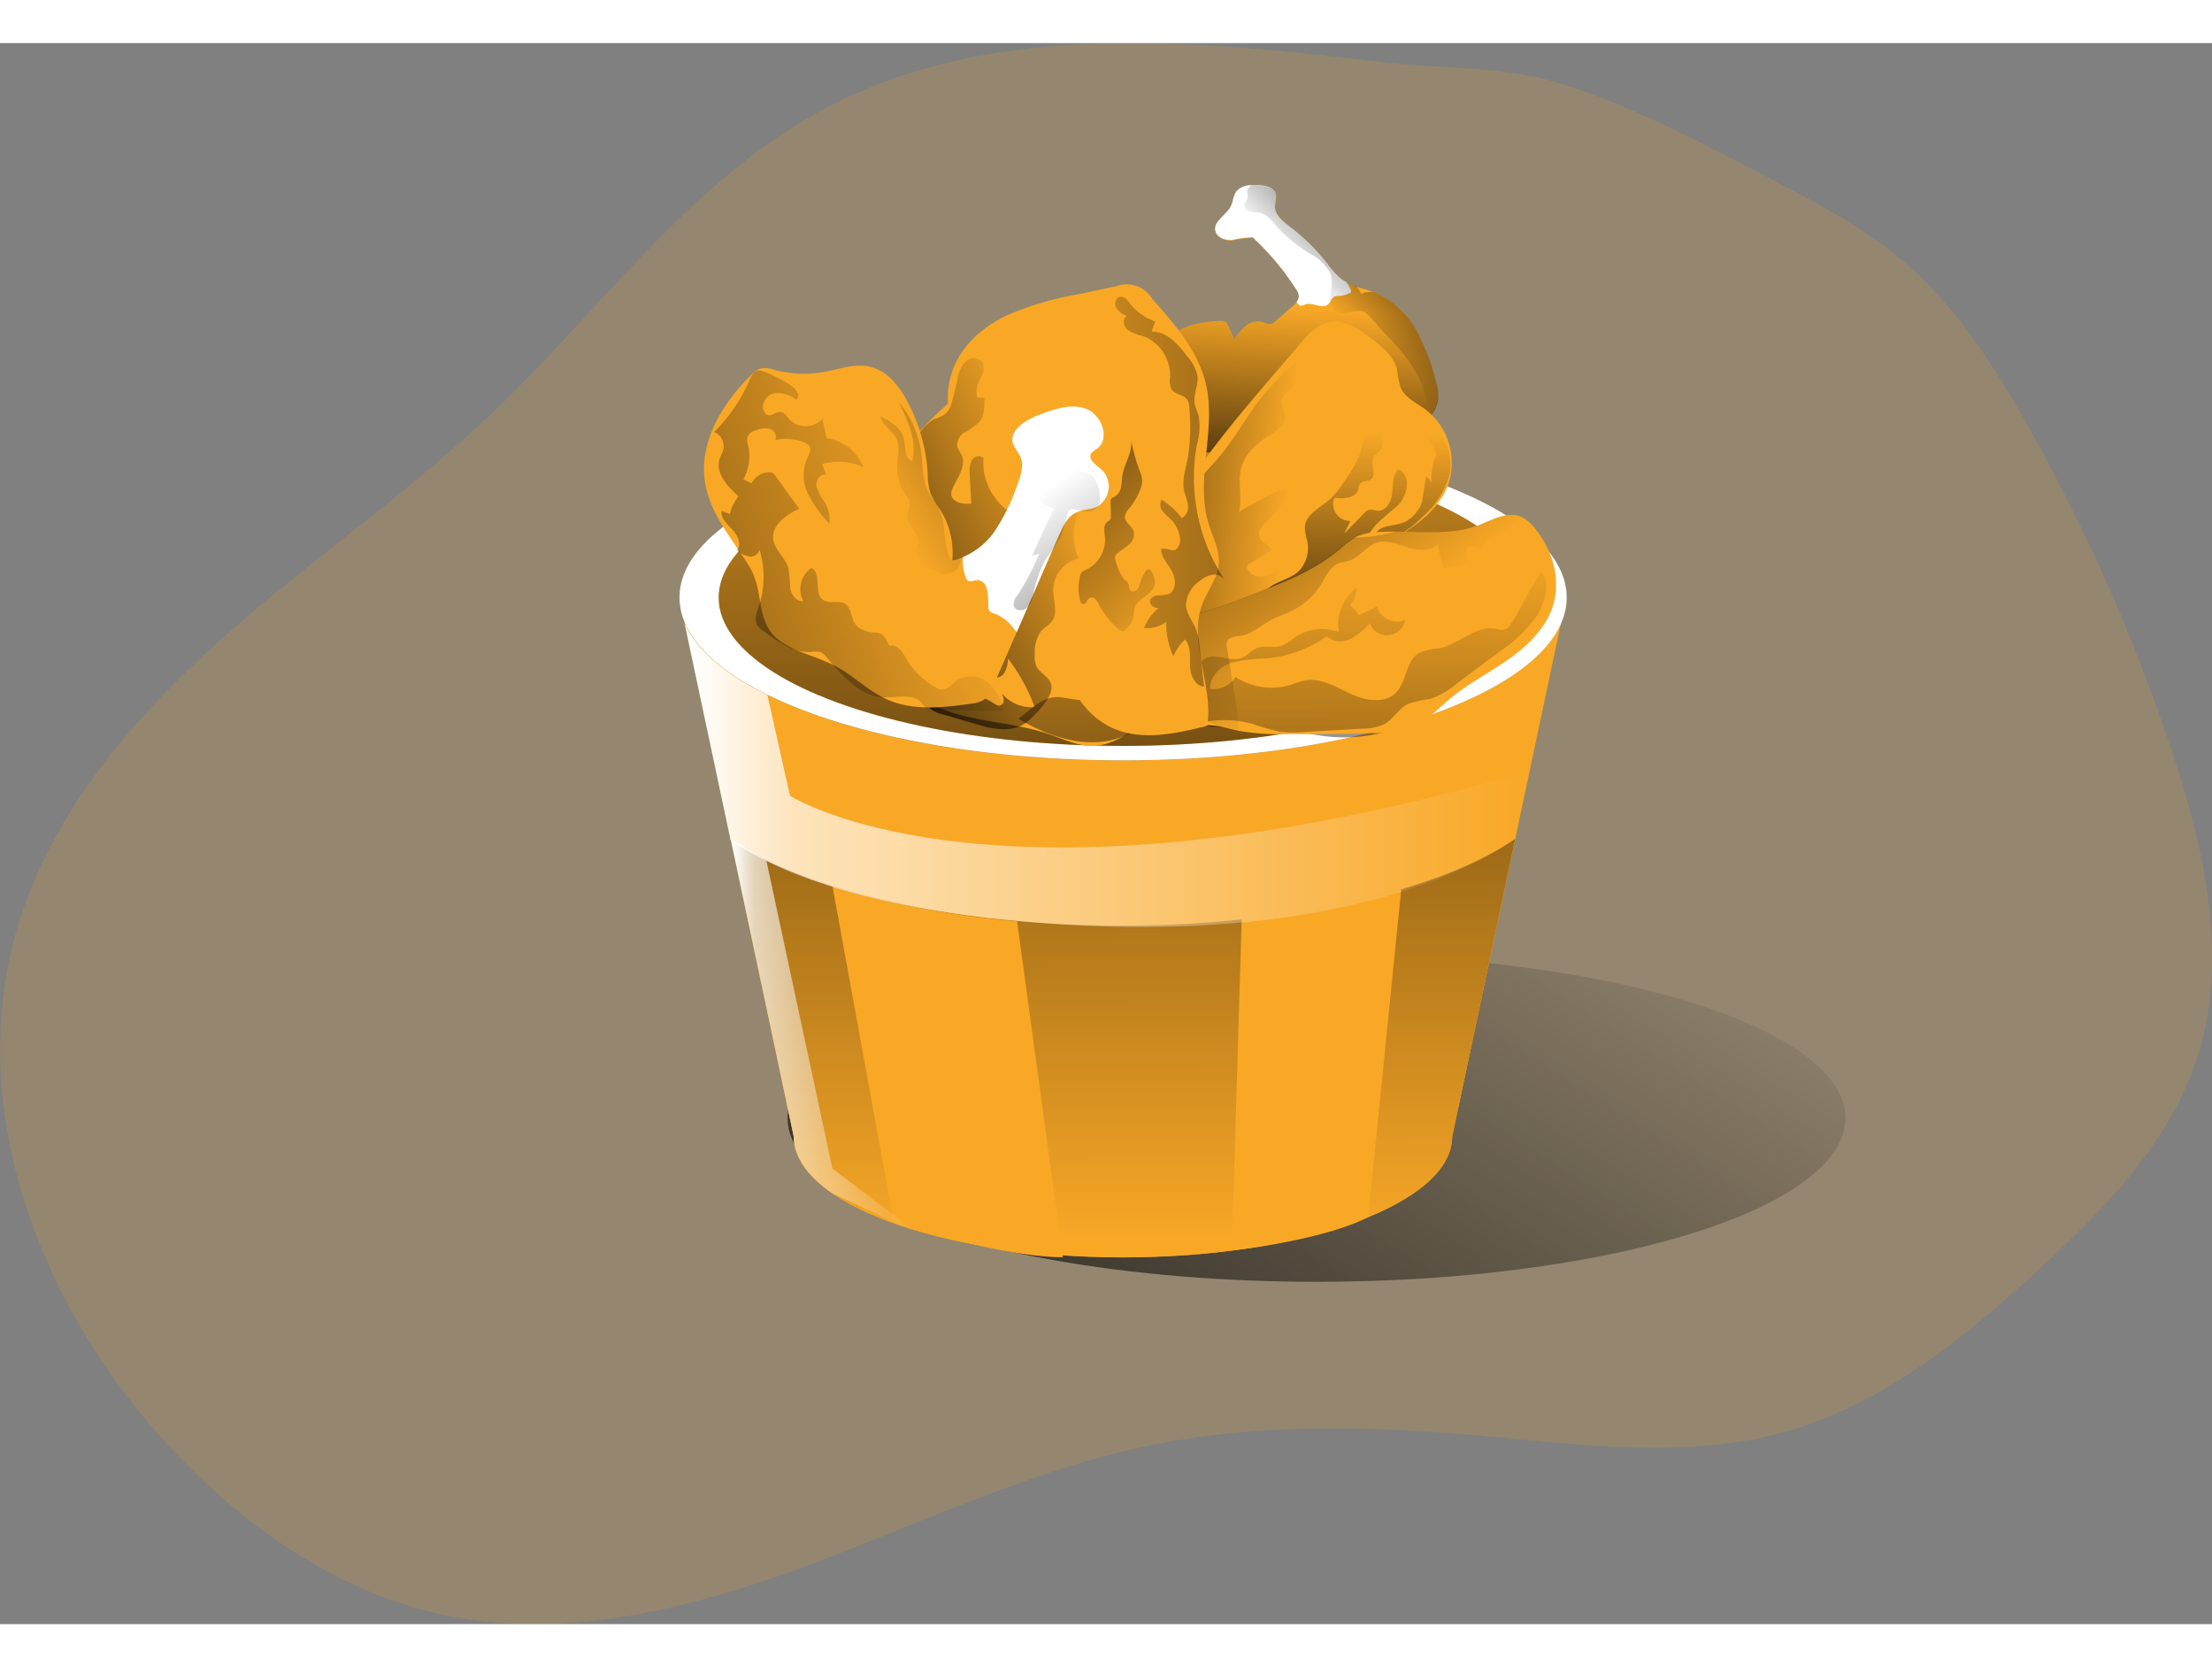 <svg id="Layer_1" data-name="Layer 1" xmlns="http://www.w3.org/2000/svg" xmlns:xlink="http://www.w3.org/1999/xlink" viewBox="0 0 359.44 256.9" width="406" height="306" class="illustration styles_illustrationTablet__1DWOa"><rect x="0" y="0" width="359.44" height="256.9" fill="#808080" stroke="none"/><defs><linearGradient id="linear-gradient" x1="167.81" y1="247.21" x2="248.9" y2="119.66" gradientUnits="userSpaceOnUse"><stop offset="0.01"></stop><stop offset="0.13" stop-opacity="0.69"></stop><stop offset="1" stop-opacity="0"></stop></linearGradient><linearGradient id="linear-gradient-2" x1="209.68" y1="90.13" x2="210.06" y2="229.79" xlink:href="#linear-gradient"></linearGradient><linearGradient id="linear-gradient-3" x1="237.57" y1="108.82" x2="239.55" y2="78.13" xlink:href="#linear-gradient"></linearGradient><linearGradient id="linear-gradient-4" x1="183.08" y1="157.27" x2="181.95" y2="31.88" xlink:href="#linear-gradient"></linearGradient><linearGradient id="linear-gradient-5" x1="247.46" y1="134.7" x2="248.45" y2="98.24" xlink:href="#linear-gradient"></linearGradient><linearGradient id="linear-gradient-6" x1="199.63" y1="106.08" x2="236.65" y2="109.32" xlink:href="#linear-gradient"></linearGradient><linearGradient id="linear-gradient-7" x1="236.11" y1="184.63" x2="235.73" y2="106.17" xlink:href="#linear-gradient"></linearGradient><linearGradient id="linear-gradient-8" x1="247.76" y1="200.37" x2="248.89" y2="115.52" xlink:href="#linear-gradient"></linearGradient><linearGradient id="linear-gradient-9" x1="211.71" y1="83.74" x2="250.76" y2="132.54" xlink:href="#linear-gradient"></linearGradient><linearGradient id="linear-gradient-10" x1="138.69" y1="153.98" x2="275.59" y2="153.98" gradientUnits="userSpaceOnUse"><stop offset="0.01" stop-color="#fff"></stop><stop offset="0.13" stop-color="#fff" stop-opacity="0.69"></stop><stop offset="1" stop-color="#fff" stop-opacity="0"></stop></linearGradient><linearGradient id="linear-gradient-11" x1="146.13" y1="196.33" x2="176.39" y2="196.33" xlink:href="#linear-gradient-10"></linearGradient><linearGradient id="linear-gradient-12" x1="162.04" y1="130.08" x2="204.46" y2="108.31" xlink:href="#linear-gradient"></linearGradient><linearGradient id="linear-gradient-13" x1="91.41" y1="144.26" x2="186.3" y2="110.47" xlink:href="#linear-gradient"></linearGradient><linearGradient id="linear-gradient-14" x1="207.45" y1="88.73" x2="171.41" y2="111.25" gradientUnits="userSpaceOnUse"><stop offset="0.01"></stop><stop offset="0.13" stop-opacity="0.69"></stop><stop offset="0.33" stop-opacity="0.46"></stop><stop offset="1" stop-opacity="0"></stop></linearGradient><linearGradient id="linear-gradient-15" x1="216.06" y1="140.71" x2="194.29" y2="109.93" xlink:href="#linear-gradient-14"></linearGradient><linearGradient id="linear-gradient-16" x1="273.82" y1="108.45" x2="180.53" y2="107.7" gradientUnits="userSpaceOnUse"><stop offset="0.01"></stop><stop offset="0.13" stop-opacity="0.69"></stop><stop offset="0.19" stop-opacity="0.58"></stop><stop offset="1" stop-opacity="0"></stop></linearGradient><linearGradient id="linear-gradient-17" x1="190.15" y1="94.78" x2="222.25" y2="129.04" xlink:href="#linear-gradient-16"></linearGradient><linearGradient id="linear-gradient-18" x1="257.75" y1="64.86" x2="243.58" y2="78.54" xlink:href="#linear-gradient"></linearGradient></defs><title>27</title><path d="M251.69,38.12c-30.51-3.59-63.23-6.8-90.34,7.65-21.44,11.43-36,32.19-53.53,49-14,13.42-30.18,24.43-44.66,37.36s-27.61,28.4-33,47c-8.76,30.12,4.63,63.28,26.49,85.77,11.62,12,26,21.82,42.27,25.43,19.54,4.34,39.94-.61,58.72-7.51s37-15.83,56.57-19.87c17.57-3.62,35.72-3.19,53.59-1.61,16.62,1.47,33.69,3.88,49.75-.64s29.4-15.5,41.64-26.81c10.41-9.62,20.74-20.22,25.17-33.68,5.3-16.06,1.4-33.63-3.89-49.69a299,299,0,0,0-23.8-53.73c-5.48-9.67-11.63-19.19-20.11-26.38-6.26-5.31-13.6-9.18-20.87-13C304.92,51.77,294.1,46,282.58,42.13,272.3,38.63,262.39,39.38,251.69,38.12Z" transform="translate(-27.42 -35.07)" fill="#F9A826" opacity="0.18" style="isolation: isolate;"></path><ellipse cx="213.93" cy="174.67" rx="85.95" ry="26.61" fill="url(#linear-gradient)"></ellipse><path d="M281.05,129.39l-7.41,35-10.25,48.37c0,10.84-23.95,19.63-53.5,19.63s-53.49-8.79-53.49-19.63l-10.22-48.12-.05-.26-7.44-35.06c1.85,4.35,6.59,8.34,13.47,11.71h0c13.14,6.44,34.1,10.61,57.72,10.61C245.78,151.62,275.54,142,281.05,129.39Z" transform="translate(-27.42 -35.07)" fill="#F9A826"></path><path d="M273.64,164.36l-10.25,48.37c0,10.84-23.95,19.63-53.5,19.63s-53.49-8.79-53.49-19.63l-10.27-48.38c12.08,8.39,36.1,14.11,63.76,14.11S261.55,172.75,273.64,164.36Z" transform="translate(-27.42 -35.07)" fill="#F9A826"></path><path d="M273.64,164.36l-10.25,48.37c0,5-5.16,9.62-13.65,13.1a89.24,89.24,0,0,1-21.46,5.34l-.19,0-.24,0-.26,0a139.9,139.9,0,0,1-17.7,1.1c-3.35,0-6.63-.11-9.81-.33a123.8,123.8,0,0,1-15.68-2l-.08,0c-3-.61-5.91-1.32-8.56-2.13l-1.25-.39c-.58-.19-1.15-.38-1.71-.58l-.11,0a44,44,0,0,1-10-4.85c-4-2.76-6.31-5.91-6.31-9.25l-10.27-48.38a43,43,0,0,0,3.91,2.39A72.27,72.27,0,0,0,162.68,172h0a141.55,141.55,0,0,0,30,5.71h0c5.51.5,11.28.76,17.21.76a189.63,189.63,0,0,0,19.3-1,143.14,143.14,0,0,0,25.91-4.89h0C262.71,170.36,269,167.56,273.64,164.36Z" transform="translate(-27.42 -35.07)" fill="url(#linear-gradient-2)"></path><path d="M281.05,129.38h0c-5.51,12.6-35.27,22.23-71.16,22.23s-65.8-9.68-71.2-22.33l-.88-4.13Z" transform="translate(-27.42 -35.07)" fill="#F9A826"></path><path d="M282,125.16a10.33,10.33,0,0,1-.92,4.22h0c-5.51,12.6-35.27,22.23-71.16,22.23s-65.8-9.68-71.2-22.33a10.4,10.4,0,0,1-.88-4.13c0-14.61,32.27-26.45,72.08-26.45S282,110.55,282,125.16Z" transform="translate(-27.42 -35.07)" fill="#fff"></path><path d="M225.72,80.22a1.4,1.4,0,0,1,.93.2A1.58,1.58,0,0,1,227,81l1,2.24a8.66,8.66,0,0,1,1.9-2.26,3,3,0,0,1,2.79-.56,3.16,3.16,0,0,0,.95.33,1.73,1.73,0,0,0,1.13-.58l2.68-2.32c.53-.46,1.11-1,1.05-1.72a2.13,2.13,0,0,0-.41-.94,42.77,42.77,0,0,0-7.09-8.5,20.23,20.23,0,0,0-3.35.44c-1.12.09-2.48-.39-2.71-1.5-.32-1.57,1.76-2.49,2.5-3.92.4-.79.4-1.76.92-2.46.75-1,2.21-1,3.46-1s2.83.37,3,1.6a7.48,7.48,0,0,1-.2,1.68c-.09,1.5,1.31,2.61,2.51,3.53a33.74,33.74,0,0,1,6,5.92,12.9,12.9,0,0,0,2.21,2.45c1.62,1.24,3.76,1.48,5.65,2.24a13.76,13.76,0,0,1,6.53,6,33,33,0,0,1,3.2,8.43,7.36,7.36,0,0,1,.35,3,6.5,6.5,0,0,1-1.83,3.26c-5.62,6.2-14.25,8.56-21.2,13.21-2.37,1.59-4.66,3.5-7.46,4.07-4.33.88-8.72-1.81-11.39-5.33a12.08,12.08,0,0,1-2.05-3.82,15.61,15.61,0,0,1-.35-5.58c.24-3.43.72-6.9.14-10.28a13.72,13.72,0,0,1-.39-3.3C216.88,81.19,222.5,80.31,225.72,80.22Z" transform="translate(-27.42 -35.07)" fill="#F9A826"></path><path d="M261.1,93.1A5.54,5.54,0,0,1,260,95.54c-.22.29-.46.56-.7.83-5.62,6.19-14.24,8.55-21.19,13.21-2.37,1.59-4.67,3.5-7.46,4.06-4.34.88-8.72-1.8-11.4-5.33a12.08,12.08,0,0,1-2.05-3.82,15.61,15.61,0,0,1-.35-5.58c.24-3.43.73-6.89.15-10.28a13.19,13.19,0,0,1-.4-3.3c.32-4.14,5.94-5,9.17-5.11a1.36,1.36,0,0,1,.93.21A1.4,1.4,0,0,1,227,81c.32.74.63,1.49,1,2.23a9,9,0,0,1,1.9-2.26,3,3,0,0,1,2.79-.56,2.88,2.88,0,0,0,1,.33,1.81,1.81,0,0,0,1.13-.57l2.68-2.32a4.93,4.93,0,0,0,.7-.74,1.39,1.39,0,0,0,.34-1,2.22,2.22,0,0,0-.4-1,43.1,43.1,0,0,0-7.1-8.49,20.37,20.37,0,0,0-3.35.44c-1.12.09-2.48-.39-2.7-1.5-.32-1.58,1.75-2.5,2.49-3.93.4-.78.4-1.75.93-2.46a3.06,3.06,0,0,1,2.43-1c.34,0,.69,0,1,0,1.25,0,2.83.37,3,1.59a7.4,7.4,0,0,1-.19,1.68c-.09,1.51,1.31,2.62,2.5,3.53a33.14,33.14,0,0,1,6,5.93,13.57,13.57,0,0,0,2.21,2.45,6.1,6.1,0,0,0,.94.58,10,10,0,0,0,1.62.65c.9.3,1.83.53,2.71.86l.38.14a13.93,13.93,0,0,1,6.54,6,33.54,33.54,0,0,1,3.19,8.43A7.58,7.58,0,0,1,261.1,93.1Z" transform="translate(-27.42 -35.07)" fill="url(#linear-gradient-3)"></path><ellipse cx="182.47" cy="90.09" rx="65.69" ry="24.11" fill="#F9A826"></ellipse><ellipse cx="182.47" cy="90.09" rx="65.69" ry="24.11" fill="url(#linear-gradient-4)"></ellipse><path d="M238.69,83.93c1.27-1.5,2.69-3.07,4.6-3.5,2.57-.56,5.05,1.12,7.12,2.74,1.69,1.31,3.45,2.78,4,4.85a22.34,22.34,0,0,0,.6,3c.7,1.67,2.55,2.49,4,3.56a10.9,10.9,0,0,1,3.9,11.69c-1.52,4.93-6.3,8-10.91,10.33s-9.65,4.38-12.7,8.53c-1.13,1.55-2,3.41-3.75,4.26s-3.67.46-5.53.2a37.45,37.45,0,0,0-20.61,3.05,23.26,23.26,0,0,1-1.24-6.62,7.82,7.82,0,0,1,2.54-6c3.5-2.83,5.24-4.36,7.23-8.53a44.93,44.93,0,0,1,3.75-6.66C226.84,97.48,232.92,90.72,238.69,83.93Z" transform="translate(-27.42 -35.07)" fill="#F9A826"></path><path d="M259.13,105.44a2.45,2.45,0,0,1,.91,1.1,9.64,9.64,0,0,1,.81-4.65l-1.6-3.53a2.16,2.16,0,0,1,1.38-.31c2.17,1.59,2.89,4.65,2.28,7.27a14,14,0,0,1-4.29,6.69,16.36,16.36,0,0,1-9.15,4.77,9.59,9.59,0,0,0-1.85.26,7.48,7.48,0,0,0-2.24,1.28,76,76,0,0,1-9.74,6c-.87.45-2,.83-2.71.1,1.15-1.91,3.93-2,5.55-3.56a5.46,5.46,0,0,0,1.32-5.08,7.53,7.53,0,0,1-.34-2.14c.16-2.07,2.53-3.07,4.08-4.46a13.29,13.29,0,0,0,2-2.42c1.94-2.76,4-5.94,3.32-9.25a9.73,9.73,0,0,1-.24-1.31c-.07-1.08.44-2.32-.25-3.15a18.1,18.1,0,0,1,3.4,5.42,2.84,2.84,0,0,1,.15,2.44c-.34.6-1.07.93-1.34,1.57-.48,1.13.6,2.77-.39,3.48-.52.37-1.36.18-1.76.68a2.8,2.8,0,0,0-.32,1c-.43,1.41-2.38,1.5-3.84,1.3a2.72,2.72,0,0,0,2.58,3.77l-1,2.07,3.2-3.29a1.85,1.85,0,0,1,.85-.59,4.26,4.26,0,0,1,1.36.16c1.27.09,2.14-1.3,2.34-2.56s.05-2.62.67-3.73c.1-.19.26-.39.48-.39a.6.6,0,0,1,.38.19c1.53,1.34.92,3.93-.42,5.46-.7.81-6.37,4.78-4.41,5.78,1.28-2.94,3.17-1.91,5.54-3a5.68,5.68,0,0,0,2.63-3.13C258.57,109.28,259.16,105.46,259.13,105.44Z" transform="translate(-27.42 -35.07)" fill="url(#linear-gradient-5)"></path><path d="M236.26,95.61c.16,1.31-1.15,2.26-2.27,3-2.1,1.31-4.2,3-4.86,5.38s.24,4.91-.39,7.26c2.23-1.33,4.53-2.56,6.88-3.68a1.11,1.11,0,0,1,.72-.16c.74.16.46,1.29,0,1.89a34.1,34.1,0,0,1-3.1,3.48c-.71.7-1.52,1.64-1.17,2.58s1.65,1.21,2,2.15l-3.59,2.13a.93.93,0,0,0-.34.28.72.72,0,0,0,0,.64,2.42,2.42,0,0,0,2.59,1.15,7,7,0,0,0,2.73-1.31l4-2.67a6.67,6.67,0,0,1,4-1.57.94.94,0,0,1,.59.2c.34.32.15.88-.09,1.27a17.81,17.81,0,0,1-4.88,4.75c-3.26,2.46-6.9,5-11,4.8a4.44,4.44,0,0,0-1,0,4.68,4.68,0,0,0-1.23.5,12.1,12.1,0,0,1-2.65.8c-3.1.68-6.26,1.36-9.41,1-1-.1-2.34-.15-2.72.79-.91-1.37-1.85-2.87-1.71-4.51s1.3-3,2.47-4.09c1.83-1.78,3.84-3.42,5.17-5.6,1.43-2.34,2-5.14,3.35-7.52,1.27-2.21,3.21-3.94,4.88-5.88,2.4-2.79,4.25-6,6.38-9,.78-1.1,7.41-9.06,8.28-6.89.41,1-1.43,3.29-2,3.93s-1.68,1.11-2,1.92C235.21,93.78,236.13,94.48,236.26,95.61Z" transform="translate(-27.42 -35.07)" fill="url(#linear-gradient-6)"></path><path d="M201.3,126.17c-.85-3.94.45-8.17-.79-12-.73-2.25-2.27-4.14-3.39-6.23-1.37-2.55-2.09-5.41-3.44-8a18.49,18.49,0,0,0-7.39-7.56,3.48,3.48,0,0,0-1.91-.58A3.85,3.85,0,0,0,182.2,93a67.09,67.09,0,0,0-6.11,6,7.72,7.72,0,0,0-1.58,2.31c-.67,1.75-.08,3.7.43,5.5,1.22,4.23,2.06,8.8.74,13-1.26,4-4.41,7.46-4.64,11.66-.22,3.77,2.08,7.36,5.15,9.56s6.82,3.23,10.53,3.94,7.49,1.15,11.07,2.37c2.38.81,4.75,2,7.27,1.92,3.24-.08,6-2.15,8.6-4.14a5.42,5.42,0,0,0,2.74-5.42l.22-11.82a3.16,3.16,0,0,0-.63-2.42c-.8-.77-2.15-.47-3.06.15a9,9,0,0,0-3.05,4.72c-.46,1.32-.52,4.18-2.15,4.46C204.75,135.37,201.74,128.25,201.3,126.17Z" transform="translate(-27.42 -35.07)" fill="#F9A826"></path><path d="M206.86,139.64c.42-1.15.39-2.82,1.58-3.1a1.89,1.89,0,0,1,1,.12,13.59,13.59,0,0,1,2.74,1.73,19.65,19.65,0,0,0,4.68,2.08c1.76.61,3.66,1.22,5.45.72,2.39-.66,3.8-3,5.2-5.07a35.12,35.12,0,0,1,6.19-6.86q-1.23,3.21-2.15,6.52c1.8,1,4,2,5.82,1.14a18,18,0,0,0,1.55-1c1.6-.93,3.56-.89,5.41-.83l8.69.28c1.49.05,3.24,0,4.09-1.25.63-.91.71-2.37,1.76-2.68,1.3-.38,2.52,1.52,3.79,1,.55-.21.84-.81,1.28-1.22,1.56-1.47,4.53-.2,6-1.72,1.12-1.12.81-3.25,2.1-4.18.39-.28.87-.41,1.26-.69,1.3-1,1-3.29,2.4-4.1a4.2,4.2,0,0,1,2.91,3.35,6.78,6.78,0,0,1-.94,4.49c-2.29,4-7,5.88-10.49,8.85-1.63,1.38-3,3-4.63,4.43a25.53,25.53,0,0,1-19.42,6.09c-3.11-.33-6.13-1.2-9.24-1.47-3-.26-5.93,0-8.9-.09-3.81-.16-7.72-1-11.37.1-1.53.46-2.94,1.24-4.45,1.73-5.41,1.77-11.35-.25-16.25-3.15,2.12-1.6,4-3.8,6.84-3.5C202.29,141.71,205.61,142.81,206.86,139.64Z" transform="translate(-27.42 -35.07)" fill="url(#linear-gradient-7)"></path><path d="M279.82,126.32c-1.09,3.68-4,6.55-7.14,8.78s-6.6,4-9.56,6.44c-1.76,1.46-3.36,3.18-5.4,4.21a18.27,18.27,0,0,1-7.59,1.45c-4.59.17-9.18.16-13.77.15a37.51,37.51,0,0,1-7.71-.54h-.06c-1.12-.24-2.22-.58-3.35-.76h0l-.72-.09c-3-.3-5.95.81-8.91.5a8.54,8.54,0,0,1-6-3.37,7.13,7.13,0,0,1-.9-6.72,8.7,8.7,0,0,1,2.81-3.48,18.32,18.32,0,0,1,1.56-1.1c5.11-3.24,11.07-4.28,16.54-6.54,5.67-2.35,10.86-4,15.66-8.06a15.41,15.41,0,0,1,2.23-1.72c.15-.09.31-.17.47-.25a9.19,9.19,0,0,1,3.33-.7c1-.07,2.05-.08,3.08-.07,4.55,0,9.17.54,13.38-1.07,2.19-.84,4.52-2.24,6.71-1.39a1.87,1.87,0,0,1,.32.15h0a6.4,6.4,0,0,1,2,1.74C279.62,117.29,281.08,122.05,279.82,126.32Z" transform="translate(-27.42 -35.07)" fill="#F9A826"></path><path d="M272.94,129.44a2.08,2.08,0,0,1-1,.92,2.74,2.74,0,0,1-1.41-.12c-3.24-.65-6,2.49-9.21,3.17a11,11,0,0,0-3.27.73c-2.25,1.28-2,4.76-3.88,6.56s-5,1.18-7.32.08-4.8-2.6-7.36-2.15a22.65,22.65,0,0,0-2.35.72,10.68,10.68,0,0,1-8.95-1.28,4.23,4.23,0,0,1-4.1,1.94c-.14-1.93,1.53-3.59,3.36-4.23a24.46,24.46,0,0,1,5.74-.72,20.33,20.33,0,0,0,9.81-3.58,3.52,3.52,0,0,0,3.84.43,10.31,10.31,0,0,0,3.15-2.59,3,3,0,0,0,5.77-.53,3.38,3.38,0,0,1-4.56-2.16l-3,1.41a4.32,4.32,0,0,0-1.43-1.6,5,5,0,0,0,1.12-2.92,7.61,7.61,0,0,0-2.93,7.25,7.79,7.79,0,0,0-7.1.85,9.37,9.37,0,0,1-2.19,1.38c-1.33.44-2.87-.14-4.15.43-.82.36-1.4,1.14-2.22,1.5-1.79.78-3.95-.66-5.77,0a3.53,3.53,0,0,0-1.94,3.46,10.56,10.56,0,0,0,1.27,4,5.16,5.16,0,0,1-4.21.29c-.41,1.13.6,2.35,1.76,2.68a8.75,8.75,0,0,0,3.56-.13,17.39,17.39,0,0,1,7,.48,41.69,41.69,0,0,0,4.33,1.23,19,19,0,0,0,4.06.07l9.58-.55a7.92,7.92,0,0,0,3.48-.75c1.44-.82,2.26-2.48,3.74-3.23a17.25,17.25,0,0,1,3.61-.84,12.67,12.67,0,0,0,4.24-2.39l7-5.24a23.4,23.4,0,0,0,6.12-5.86c1.13-1.77,2.45-5.46.76-7.13C276,123.52,274.71,126.8,272.94,129.44Z" transform="translate(-27.42 -35.07)" fill="url(#linear-gradient-8)"></path><path d="M274.78,112.12a3.74,3.74,0,0,0-2,1.56c-.34.54-.61,1.24-1.22,1.41a3.58,3.58,0,0,1-1.13,0,2.08,2.08,0,0,0-2,2.21c-.79.27-1.68-.73-2.41-.31-.94.52.15,2-.09,3a16.36,16.36,0,0,0-3.88.42,22.83,22.83,0,0,1-1-3.91c-1.2,1.26-3.26,1-4.91.49s-3.43-1.27-5.08-.71-2.78,2.43-4.52,2.94c-.51.15-1,.17-1.53.35-1.42.51-2.08,2.07-2.86,3.35a11.61,11.61,0,0,1-4.65,4.33c-1.25.63-2.6,1-3.82,1.72-1.49.83-2.83,2.1-4.52,2.38-.9.15-2.09.17-2.37,1a2,2,0,0,0,0,.88l1.26,7.79a31,31,0,0,1,.57,5.75,1,1,0,0,1,0,.17,12.71,12.71,0,0,1-3.41-.94h0c-.37-.16-.72-.33-1.07-.52a4.78,4.78,0,0,1-2.3-2.48c-1.14-2.08-3.64-3.45-4-5.94a4.59,4.59,0,0,0-.37-1.82,2.57,2.57,0,0,0-1.31-.89,12.91,12.91,0,0,0-5-.83,3.79,3.79,0,0,1,.3-.68,18.32,18.32,0,0,1,1.56-1.1c5.11-3.24,11.07-4.28,16.54-6.54,5.67-2.35,10.86-4,15.66-8.06a15.41,15.41,0,0,1,2.23-1.72h.24a27.66,27.66,0,0,0,6.64-1c4.55,0,9.17.54,13.38-1.07,2.19-.84,4.52-2.24,6.71-1.39A1.87,1.87,0,0,1,274.78,112.12Z" transform="translate(-27.42 -35.07)" fill="url(#linear-gradient-9)"></path><path d="M200.13,232.36c-4.41,0-10.45-1.13-15.73-2.37l-.08,0c-5.82-1.37-10.72-2.86-11.52-3.1l-.11,0-10-54.84h0a141.55,141.55,0,0,0,30,5.71h0l7.4,54.33Z" transform="translate(-27.42 -35.07)" fill="#F9A826"></path><path d="M255.11,172.61l-5.37,53.22c-6.33,3.3-18.45,5-21.46,5.34l-.19,0-.24,0-.26,0,1.6-53.76a143.14,143.14,0,0,0,25.91-4.89Z" transform="translate(-27.42 -35.07)" fill="#F9A826"></path><path d="M275.59,153.43l-1.95,10.93s-23,18.75-81,13.34c-24.3-2.27-38.36-7.63-46.5-13.09l-.05-.26-7.44-35.06c1.85,4.35,6.59,8.34,13.47,11.71h0l3.66,16.36S188.77,178.68,275.59,153.43Z" transform="translate(-27.42 -35.07)" fill="url(#linear-gradient-10)"></path><path d="M176.39,228.32l-1.88-.87L162.71,222c-4-2.76-6.31-5.91-6.31-9.25l-10.27-48.38,3.91,2.39,1.92,1.18,10.72,50,13.08,9.94Z" transform="translate(-27.42 -35.07)" fill="url(#linear-gradient-11)"></path><path d="M147.38,130.05v.29" transform="translate(-27.42 -35.07)" fill="none"></path><path d="M182.75,100c-1.49-4-1.92-8.55-.25-12.47,1.58-3.71,4.88-6.47,8.51-8.21a50.53,50.53,0,0,1,11.55-3.42l6.24-1.32a4.82,4.82,0,0,1,5.88,2.09c3.68,4.13,7.49,8.51,8.72,13.91,1.68,7.38-1.79,15.33.41,22.57.67,2.2,1.86,4.35,1.65,6.63s-1.81,4.24-2.65,6.4c-2.4,6.24,1.82,13.22.79,19.82-5.24,1.32-11,2.59-15.85.15-5-2.53-7.37-8.23-9.35-13.47-1.09-2.91-2.21-5.93-2.08-9a7.41,7.41,0,0,0-.22-3.29c-.63-1.44-2.3-2-3.6-3-2.65-1.86-2.6-4.58-3.89-7.18C186.85,106.65,184.17,103.77,182.75,100Z" transform="translate(-27.42 -35.07)" fill="#F9A826"></path><path d="M198.14,139c-.45-1.09-1.79-1.6-2.3-2.66a4.19,4.19,0,0,1-.26-2,5.73,5.73,0,0,1,1-3.7c.53-.61,1.31-1,1.79-1.63,1-1.42.19-3.38.19-5.14a5.35,5.35,0,0,1,4.15-5.06,9,9,0,0,1-.59-5.77,29.9,29.9,0,0,0,.78-5.85,1.43,1.43,0,0,0-.47-1.18c-.58-.38-1.32.16-1.79.67a105.46,105.46,0,0,0-12.31,15.93c-1.06-.29-1.34-1.78-.86-2.78a10.24,10.24,0,0,1,2.21-2.45,9,9,0,0,0,2.48-4.75,1.39,1.39,0,0,0,0-.64,1.66,1.66,0,0,0-.76-.79,9.8,9.8,0,0,1-4.17-8.74,1.26,1.26,0,0,0-1.87.38A3.66,3.66,0,0,0,185,105l.25,4.9c-1.3.1-3-.12-3.24-1.41a2.33,2.33,0,0,1,.33-1.33c.82-1.67,2.13-3.53,1.32-5.21a7.15,7.15,0,0,1-.69-1.31,2.37,2.37,0,0,1,1.21-2.32,11.73,11.73,0,0,0,2.28-1.58c.92-1,.95-2.58.94-4l-1.13-.07c-.48-1.06.07-2.28.56-3.34a2.63,2.63,0,0,0,.22-2.46,1.88,1.88,0,0,0-2.79,0A5.48,5.48,0,0,0,183,89.73c-.26,1.17-.53,2.35-.86,3.51A4,4,0,0,1,181,95.37a10.11,10.11,0,0,1-1.86.85,7.29,7.29,0,0,0-2.15,2l-2.76,3.34a5.75,5.75,0,0,0-1.24,2,5.81,5.81,0,0,0,0,2.49l2.51,16.12a10.88,10.88,0,0,0,1.18,4,9,9,0,0,0,2.65,2.56,9.3,9.3,0,0,0,5,1.94c1.14,0,2.51-.21,3.19.69a2.81,2.81,0,0,1,.39,1.69l.05,3.51a2.09,2.09,0,0,0,.23,1.14c.47.76,1.72.58,2.3-.11a4.3,4.3,0,0,0,.71-2.53,29.4,29.4,0,0,1,4.34,7.9,6.26,6.26,0,0,1-5.32-2.22c.31.66.5,1.67-.18,1.93-.44.17-.9-.16-1.29-.42-2.34-1.56-5.38-1.39-8.18-1.16-1,.08-2.26.47-2.22,1.45,0,.81,1,1.22,1.73,1.45l6.6,1.93c2.55.75,5.74,1.2,7.89-.76C195.94,143.87,199,141,198.14,139Z" transform="translate(-27.42 -35.07)" fill="url(#linear-gradient-12)"></path><path d="M205.54,110.48c-1,.42-2.18.36-3.17.82-1.48.68-2.24,2.29-2.89,3.77l-6.85,15.72-3.78,8.68a5,5,0,0,1-1.65,2.37,4.89,4.89,0,0,1-2,.57c-4.57.66-9.44,1.19-13.66-.7-3-1.35-5.38-3.82-8.29-5.37s-6-2.12-8.71-3.86c-4.62-3-2.74-8-5.29-12.25-2.69-4.44-6.44-8.52-7.27-13.83-1-6.46,2.79-12.76,7.45-17.34a3.7,3.7,0,0,1,1.71-1.14,4.38,4.38,0,0,1,2.11.25,18.7,18.7,0,0,0,8.22.31c2.44-.45,4.92-1.4,7.33-.83,2.73.64,4.66,3.06,6,5.53A28.43,28.43,0,0,1,178.17,105a11.12,11.12,0,0,0,.46,3.26,14.5,14.5,0,0,0,1.54,2.59,13.21,13.21,0,0,1,2,8.28,8.69,8.69,0,0,0,1.75-.47,11.93,11.93,0,0,0,5.12-4.14,32.56,32.56,0,0,0,3.72-7.61c.58-1.53,1.17-3.28.43-4.75a17.28,17.28,0,0,1-1.11-1.84c-.72-2.1,1.77-3.79,3.83-4.62,2.57-1,5.43-2.08,8-1.15s4,4.92,1.78,6.52a2.78,2.78,0,0,0-.93.76c-.55,1,.83,1.87,1.7,2.61A3.81,3.81,0,0,1,205.54,110.48Z" transform="translate(-27.42 -35.07)" fill="#F9A826"></path><path d="M161.25,125.6c-1.72-1-.18-4.44-2-5.24a4.18,4.18,0,0,0-1.29,5.38c-1.1.14-1.94-1-2.13-2.1a27.55,27.55,0,0,0-.3-3.29c-.5-1.72-2.28-2.94-2.47-4.73-.24-2.29,2.16-3.88,4.22-4.9l-3.82-5.29a1.72,1.72,0,0,0-.52-.52,1.3,1.3,0,0,0-.73-.11,3.29,3.29,0,0,0-2.66,1.79l-1.33-.63a7.87,7.87,0,0,0,.75-5.61A2.25,2.25,0,0,1,148.9,99a1.93,1.93,0,0,1,1.33-1,3.65,3.65,0,0,1,2.27-.25c.74.24,1.29,1.18.85,1.82a7.9,7.9,0,0,1,4.73.38,1.73,1.73,0,0,1,.88.64c.37.64-.11,1.42-.43,2.09a6.86,6.86,0,0,0,.23,5.72,20.07,20.07,0,0,0,3.45,4.77,5.87,5.87,0,0,0-.72-3.43,9.13,9.13,0,0,1-1.38-2.59c-.17-1,.6-2.19,1.55-1.93l-.65-1.75a9.88,9.88,0,0,1,6.73.51,7.51,7.51,0,0,0-6-4.71l-.68-3.13a3.74,3.74,0,0,1-5.51-.07c-.35-.43-.67-1-1.21-1.07a2.49,2.49,0,0,0-1.34.42c-.44.19-1.08.18-1.25-.26-.87-1,0-2.77,1.29-3.14a4.54,4.54,0,0,1,3.75,1c.79-.45.09-1.65-.66-2.17a20.55,20.55,0,0,0-4.55-2.38,2,2,0,0,0-.93-.19c-.76.09-1.17.92-1.47,1.63a26.72,26.72,0,0,1-5.72,8.35,2.48,2.48,0,0,1,1.5,2.83c-.13.52-.43,1-.59,1.5-.76,2.3,1.24,4.51,3.05,6.12a7.48,7.48,0,0,0-1.4,2.89l-1.36-.52c-.15,1.24,1,2.21,1.82,3.11s1.55,2.42.65,3.29a4.46,4.46,0,0,0,2,1,1.5,1.5,0,0,0,1.71-1.09,14.94,14.94,0,0,1-.1,9.14c-.34,1-.78,2.15-.28,3.09a3.5,3.5,0,0,0,1.05,1c2.31,1.74,4.9,3.57,7.79,3.37a3.54,3.54,0,0,1,1.34,0,2.64,2.64,0,0,1,1.09.87c2.56,3,5.4,6.38,9.31,6.53,2.13.08,4.7-.74,6.12.86a4.32,4.32,0,0,0,.79.86,2.26,2.26,0,0,0,1.21.25l11.45.25A8.12,8.12,0,0,0,188,139a4.38,4.38,0,0,0-5.2-.31c-.71.54-1.31,1.4-2.2,1.43a2.52,2.52,0,0,1-1.26-.42,13.74,13.74,0,0,1-4-3.59c-.85-1.14-1.65-3.52-3.43-3.1-1.43-3.43-2.26-1.3-4.85-2.91-1.42-.89-1.07-2.71-2.05-3.7S162.49,126.29,161.25,125.6Z" transform="translate(-27.42 -35.07)" fill="url(#linear-gradient-13)"></path><path d="M205.54,110.48c-1,.42-2.18.36-3.17.82-1.48.68-2.24,2.29-2.89,3.77l-6.85,15.72-.27-.31a7.35,7.35,0,0,0-3-2.59c-.44-.15-1-.24-1.2-.64a1.68,1.68,0,0,1-.15-.77c0-.54,0-1.08-.07-1.61a4.29,4.29,0,0,0-.35-1.63,1.59,1.59,0,0,0-1.3-.91c-.58,0-1.24.4-1.67,0a1.13,1.13,0,0,1-.29-.55,6.8,6.8,0,0,1-.44-3.19,11.93,11.93,0,0,0,5.12-4.14,32.56,32.56,0,0,0,3.72-7.61c.58-1.53,1.17-3.28.43-4.75a17.28,17.28,0,0,1-1.11-1.84c-.72-2.1,1.77-3.79,3.83-4.62,2.57-1,5.43-2.08,8-1.15s4,4.92,1.78,6.52a2.78,2.78,0,0,0-.93.76c-.55,1,.83,1.87,1.7,2.61A3.81,3.81,0,0,1,205.54,110.48Z" transform="translate(-27.42 -35.07)" fill="#fff"></path><path d="M180.36,121.25a11.88,11.88,0,0,0-1.48-.72c-1.39-.37-3.18,1-4.13-.1-.71-.8,0-2.07.8-2.76a3.23,3.23,0,0,0,.95-1c.75-1.56-1.66-3-1.66-4.68,0-.79.52-1.55.36-2.33a3.36,3.36,0,0,0-.61-1.11,8,8,0,0,1-1.38-4.81c.06-1.46.51-3-.1-4.32s-2.3-2.2-2.61-3.68c1.64.75,3.35,1.85,3.78,3.6.32,1.34.06,3.19,1.35,3.68.85-3.26-.68-6.62-2.17-9.64a16.46,16.46,0,0,1,3.68,8.4c.27,2.17.14,4.48,1.22,6.39.43.78,1.06,1.44,1.49,2.22,1.44,2.59.63,6,2.05,8.58.22.4,2.34-.92,1.26,1.19A2.37,2.37,0,0,1,180.36,121.25Z" transform="translate(-27.42 -35.07)" fill="url(#linear-gradient-14)"></path><path d="M199.48,104.3c-1.51,0-3.27.43-3.91,1.81a2.93,2.93,0,0,0,.48,3,5,5,0,0,0,2.68,1.58q-1.93,3.84-3.62,7.78a2.19,2.19,0,0,1,1.17-.37,41.86,41.86,0,0,1-3.56,6.76,2,2,0,0,0-.55,1.68c.24.76,1.38.88,2,.39a3.73,3.73,0,0,0,1.1-2.11,20.26,20.26,0,0,1,2.09-5.92,37.84,37.84,0,0,0,2.37-3.46c.62-1.29.75-2.76,1.25-4.1a.75.75,0,0,1,.24-.4.78.78,0,0,1,.54-.12c.67,0,1.33.24,2,.3a1.94,1.94,0,0,0,2.39-2.16c0-1.16-.46-3-1.47-3.7C203.43,104.33,201,104.28,199.48,104.3Z" transform="translate(-27.42 -35.07)" fill="url(#linear-gradient-15)"></path><path d="M217.84,112.62a16.78,16.78,0,0,1-1.47-1.45,1.73,1.73,0,0,1-.21-1.92,12.53,12.53,0,0,1,3.29,3,2,2,0,0,0,1-2.08c-.09-.82-.45-1.59-.62-2.4-.37-1.8.29-3.63.63-5.44a32.51,32.51,0,0,0,.21-8,2.54,2.54,0,0,0-.27-1.22c-.55-.92-2-.89-2.61-1.78a3.4,3.4,0,0,1-.23-2.06,6.85,6.85,0,0,0-4.51-6.63,7.22,7.22,0,0,1-2.44-1c-.67-.58-.84-1.84-.06-2.25a3.48,3.48,0,0,1-1.77-1.32c-.36-.65-.08-1.69.66-1.79s1.2.58,1.62,1.13a8.55,8.55,0,0,0,4.08,2.89l-.6,1.65c2.43-.08,4.29,2,5.77,4A6.68,6.68,0,0,1,222,89.15c.17,1.52-.7,3-.44,4.55.12.66.45,1.27.63,1.91a10.53,10.53,0,0,1-.28,4.72,30.07,30.07,0,0,0,4.54,22,2,2,0,0,0-2-.87,4.38,4.38,0,0,0-2.08,1,5,5,0,0,0-2.23,4c.11,1.44,1.17,2.62,1.68,4a10.53,10.53,0,0,1,.53,2.68l.72,6.49c-1.49-.06-2.22-1.87-2.27-3.36s.15-3.16-.81-4.3a7.59,7.59,0,0,0-1.9,2.75,12.92,12.92,0,0,1-1.16-5.61,5.16,5.16,0,0,1-3.6,1,7.49,7.49,0,0,1,2.32-3.2c-.58-.12-1.28-.37-1.36-1s.59-1,1.19-1.11a7.55,7.55,0,0,0,1.79-.18c1.3-.52,1.27-2.43.61-3.67s-1.77-2.31-1.79-3.7c1.29-.24,2.2,1,2.94-.63C219.55,115.48,218.68,113.52,217.84,112.62Z" transform="translate(-27.42 -35.07)" fill="url(#linear-gradient-16)"></path><path d="M208.64,118.91a.83.83,0,0,1,0-.49.73.73,0,0,1,.26-.34c.62-.55,1.37-1,2-1.54a2.21,2.21,0,0,0,.7-2.25c-.33-.83-1.4-1.34-1.4-2.24a2.4,2.4,0,0,1,.73-1.39,10.75,10.75,0,0,0,1.81-3.13,3.81,3.81,0,0,0,.28-1.33,5.41,5.41,0,0,0-.5-1.87,32.44,32.44,0,0,1-1.28-4.66c.22,1.93-1.11,3.68-1.42,5.59-.11.66-.1,1.34-.25,2a2.23,2.23,0,0,1-1.12,1.58,1.17,1.17,0,0,0-.45.25.8.8,0,0,0-.11.51l.05,2.37a.9.9,0,0,1-.09.49,1.58,1.58,0,0,1-.41.31,1.53,1.53,0,0,0-.58,1.23,11.18,11.18,0,0,0,.12,1.41,5.4,5.4,0,0,1-3,5.2,2.4,2.4,0,0,0-.81.5,1.91,1.91,0,0,0-.31.94,7.25,7.25,0,0,0,.15,3.79.68.68,0,0,0,.23.32c.25.15.57,0,.73-.28s.3-.53.55-.66a.83.83,0,0,1,.88.19,2.83,2.83,0,0,1,.53.78,14.17,14.17,0,0,0,3.28,4.14,1,1,0,0,0,.57.3.9.9,0,0,0,.54-.25,3.73,3.73,0,0,0,1.33-2.47,7.2,7.2,0,0,1,.12-1c.43-1.64,2.87-2.1,3.28-3.75a3,3,0,0,0-.38-2c-.13-.27-.34-.58-.64-.57s-.46.27-.59.5a9,9,0,0,0-.79,1.77,2.84,2.84,0,0,1-.43,1,.8.8,0,0,1-1,.24c-.4-.24-.29-.72-.42-1.1-.2-.55-.46-.53-.8-.91A8.7,8.7,0,0,1,208.64,118.91Z" transform="translate(-27.42 -35.07)" fill="url(#linear-gradient-17)"></path><path d="M246.86,75.63a4.34,4.34,0,0,1-1.79.51,2,2,0,0,0-.87.14,1.81,1.81,0,0,0-.61.77,2.11,2.11,0,0,1-.33.44c-.95.9-2.56-.41-3.78.05a1.65,1.65,0,0,1-.64.2c-.33,0-.57-.34-.72-.64a1.39,1.39,0,0,0,.34-1,2.22,2.22,0,0,0-.4-1,43.1,43.1,0,0,0-7.1-8.49,20.37,20.37,0,0,0-3.35.44c-1.12.09-2.48-.39-2.7-1.5-.32-1.58,1.75-2.5,2.49-3.93.4-.78.4-1.75.93-2.46a3.06,3.06,0,0,1,2.43-1c.34,0,.69,0,1,0,1.25,0,2.83.37,3,1.59a7.4,7.4,0,0,1-.19,1.68c-.09,1.51,1.31,2.62,2.5,3.53a33.14,33.14,0,0,1,6,5.93,13.57,13.57,0,0,0,2.21,2.45,6.1,6.1,0,0,0,.94.58C246.84,74.8,247.15,75.47,246.86,75.63Z" transform="translate(-27.42 -35.07)" fill="#fff"></path><path d="M261.1,93.1A5.54,5.54,0,0,1,260,95.54h-.15A29.69,29.69,0,0,0,258.22,90c-1.33-3.07-3.67-5.57-6-8L250,79.53a3.21,3.21,0,0,0-1-.82c-1.53-.64-4.13,1.37-5.13-.75a2.61,2.61,0,0,1-.24-.91c-.15-1.46.57-3.17-.07-4.63a8,8,0,0,0-3.3-3.15,24.12,24.12,0,0,1-5.35-4.34c-.77-.89-1.52-2-2.66-2.24-.55-.14-1.14-.09-1.68-.25s-1.06-.67-.92-1.22c.09-.36.43-.62.51-1s-.09-.69-.08-1a1.13,1.13,0,0,1,.72-1c.34,0,.69,0,1,0,1.25,0,2.83.37,3,1.59a7.4,7.4,0,0,1-.19,1.68c-.09,1.51,1.31,2.62,2.5,3.53a33.14,33.14,0,0,1,6,5.93,13.57,13.57,0,0,0,2.21,2.45,6.1,6.1,0,0,0,.94.58,10,10,0,0,0,1.62.65c.26.39.5.79.74,1.2a2.77,2.77,0,0,1,1.05-.31,4.75,4.75,0,0,1,.92,0l.38.14a13.93,13.93,0,0,1,6.54,6,33.54,33.54,0,0,1,3.19,8.43A7.58,7.58,0,0,1,261.1,93.1Z" transform="translate(-27.42 -35.07)" fill="url(#linear-gradient-18)"></path></svg>